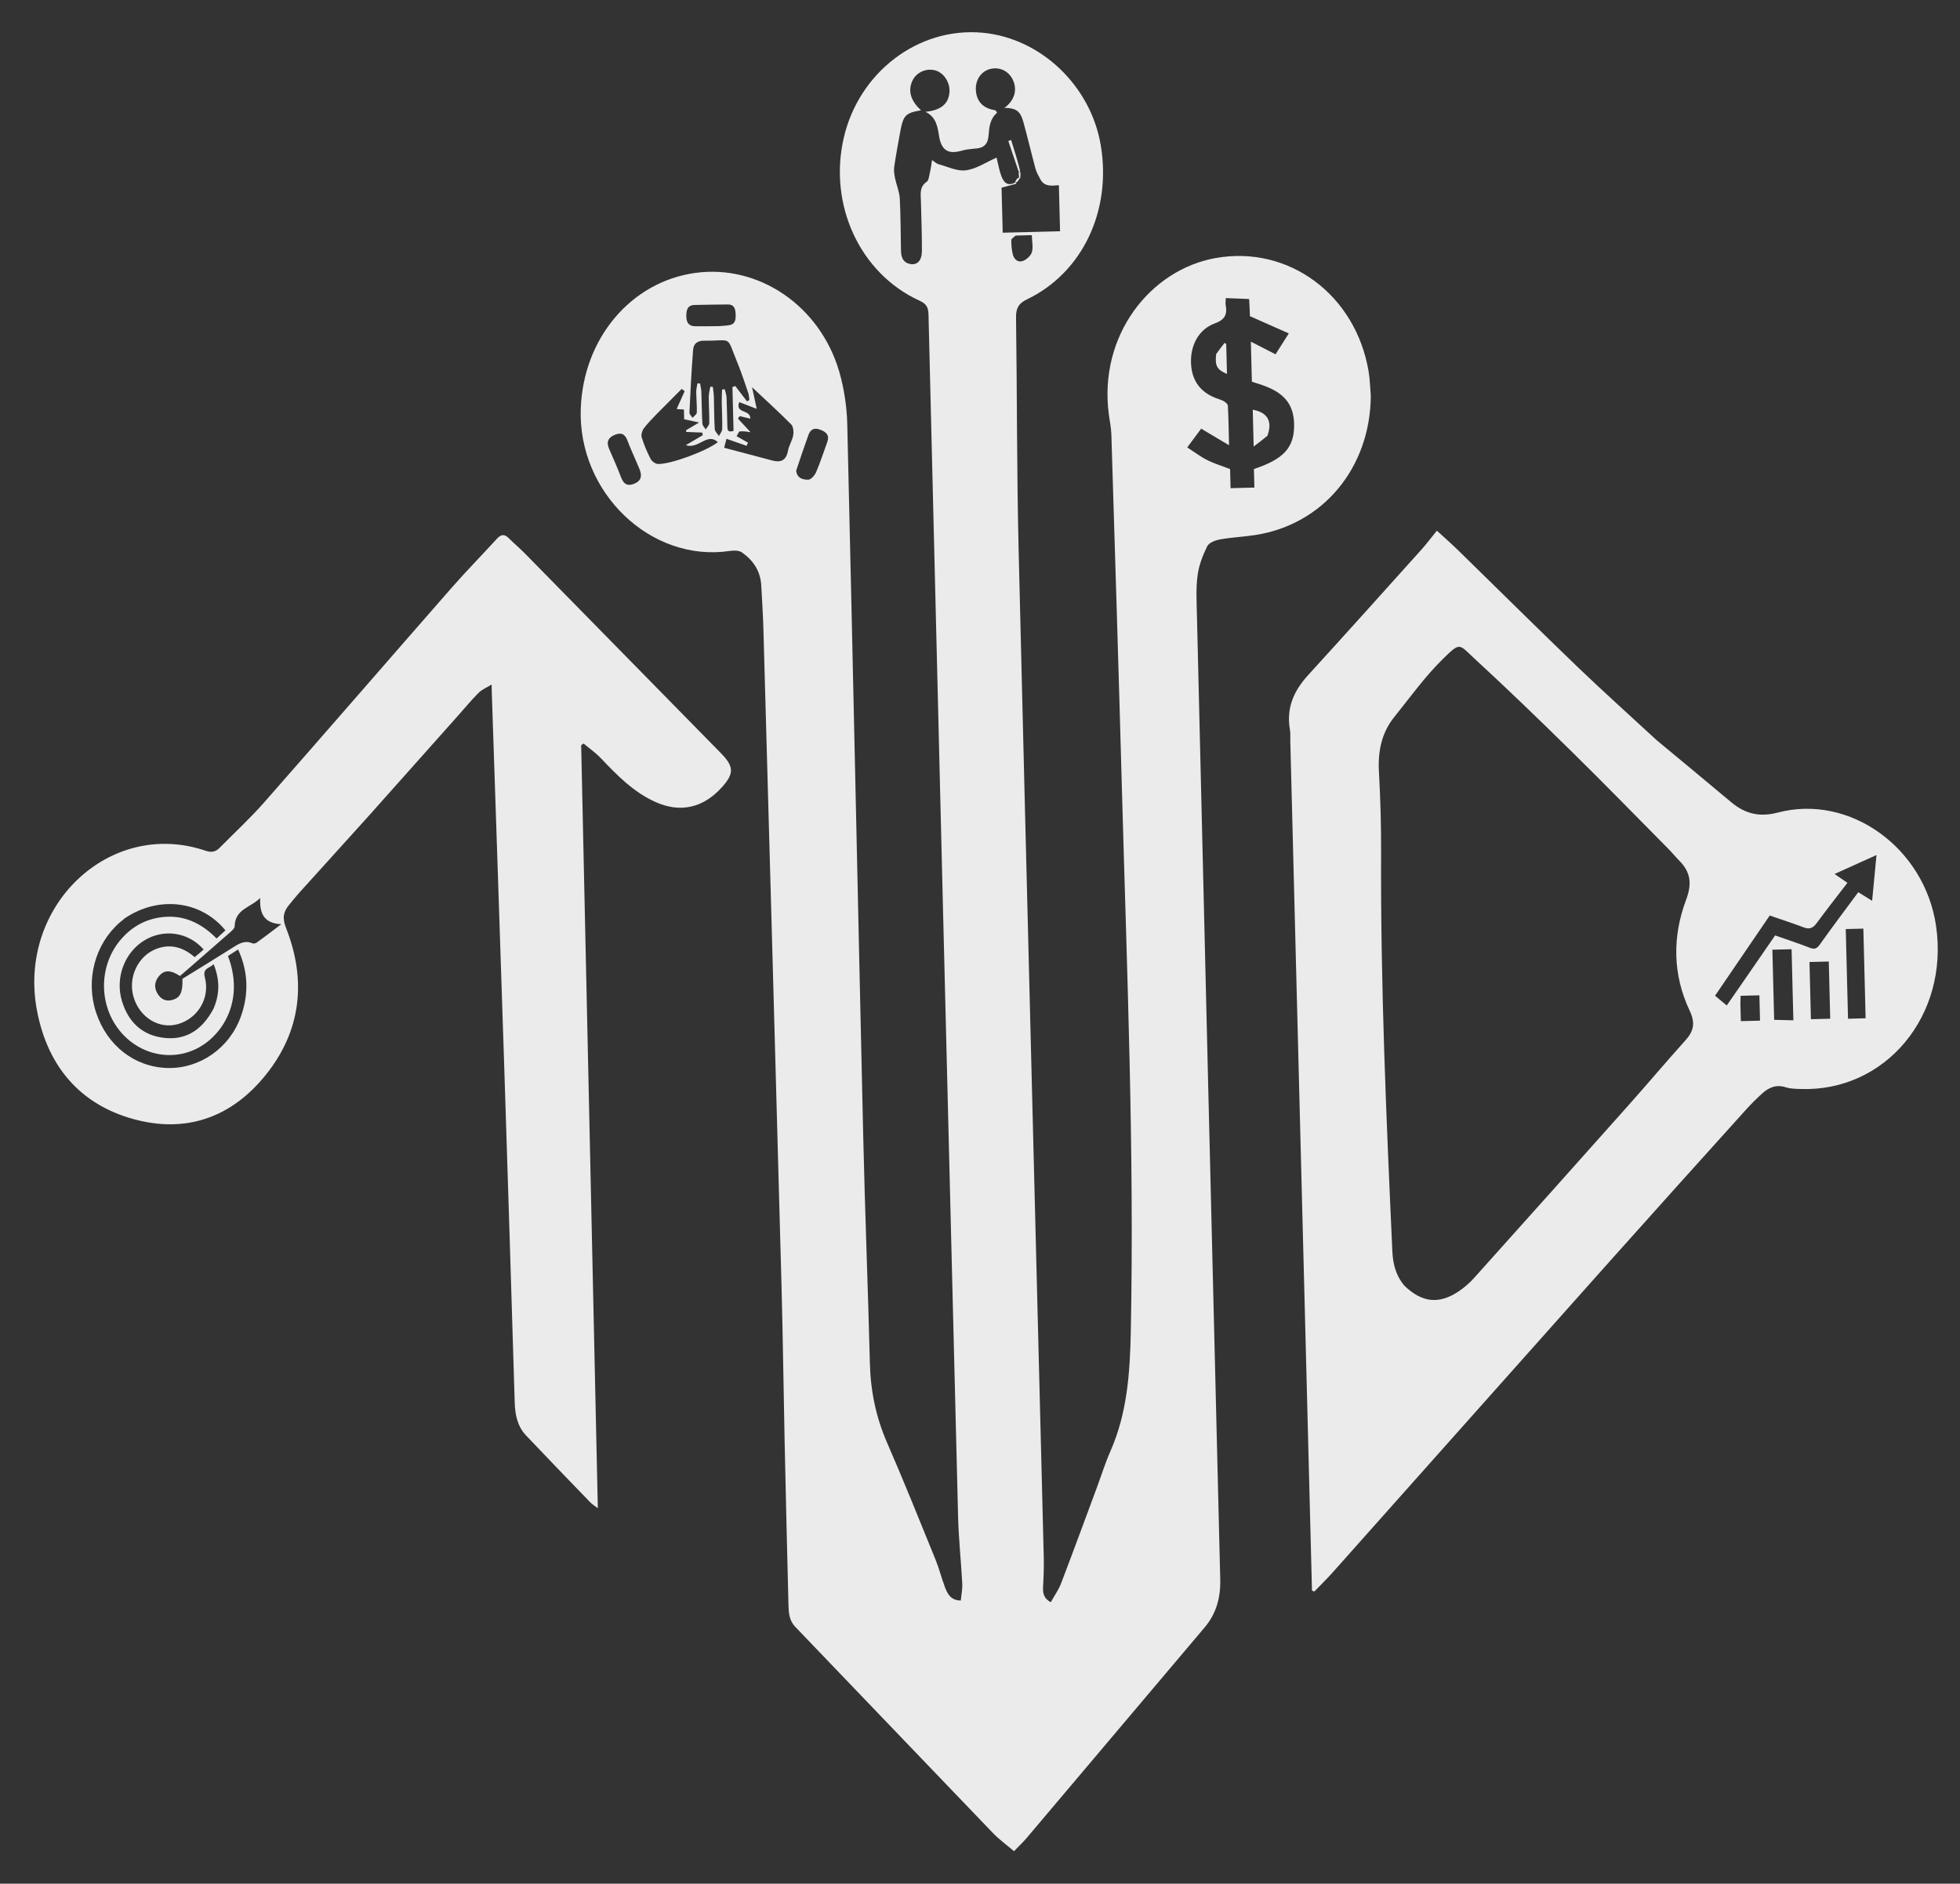 <svg width="77" height="74" viewBox="0 0 77 74" fill="none" xmlns="http://www.w3.org/2000/svg">
<rect x="0" y="0" width="77" height="74" fill="#333333" stroke="none"/>
<path d="M53.853 15.544C53.835 18.378 51.977 20.608 49.311 21.019C48.853 21.09 48.388 21.108 47.932 21.19C47.749 21.223 47.5 21.314 47.426 21.461C47.25 21.814 47.101 22.207 47.048 22.601C46.982 23.095 47.008 23.607 47.021 24.111C47.322 36.755 47.625 49.399 47.938 62.042C47.956 62.773 47.778 63.397 47.325 63.933C44.995 66.693 42.664 69.451 40.331 72.207C40.188 72.376 40.025 72.527 39.836 72.723C39.554 72.482 39.259 72.271 39.009 72.011C36.416 69.314 33.832 66.607 31.241 63.908C31.005 63.663 30.984 63.36 30.976 63.053C30.921 60.899 30.87 58.744 30.824 56.589C30.781 54.583 30.758 52.577 30.704 50.571C30.472 41.952 30.231 33.332 29.991 24.713C29.975 24.14 29.937 23.568 29.906 22.995C29.874 22.421 29.579 22.005 29.15 21.703C29.027 21.617 28.82 21.622 28.66 21.645C25.569 22.103 22.693 19.352 22.816 16.046C22.918 13.288 24.789 11.072 27.31 10.722C29.797 10.377 32.21 12.003 32.969 14.596C33.164 15.265 33.27 15.988 33.286 16.689C33.507 25.985 33.698 35.282 33.911 44.579C33.979 47.571 34.099 50.562 34.174 53.554C34.201 54.648 34.414 55.675 34.848 56.673C35.509 58.188 36.124 59.726 36.749 61.259C36.89 61.604 36.982 61.971 37.112 62.322C37.215 62.602 37.342 62.872 37.746 62.876C37.766 62.653 37.814 62.431 37.803 62.213C37.756 61.332 37.661 60.452 37.639 59.571C37.245 43.832 36.857 28.094 36.477 12.355C36.47 12.053 36.376 11.928 36.123 11.812C33.784 10.741 32.539 8.048 33.148 5.412C33.745 2.832 36.076 1.062 38.583 1.284C40.874 1.487 42.847 3.356 43.243 5.699C43.679 8.276 42.525 10.716 40.345 11.761C40.02 11.917 39.911 12.101 39.916 12.472C39.958 15.51 39.944 18.55 40.017 21.587C40.334 34.769 40.675 47.951 41.004 61.133C41.014 61.533 41.001 61.934 40.978 62.333C40.965 62.581 40.998 62.788 41.28 62.944C41.416 62.698 41.586 62.461 41.688 62.194C42.162 60.957 42.617 59.713 43.079 58.471C43.26 57.982 43.416 57.481 43.625 57.006C44.278 55.528 44.391 53.951 44.423 52.351C44.567 45.229 44.27 38.113 44.075 30.996C43.948 26.354 43.803 21.712 43.661 17.07C43.653 16.809 43.597 16.549 43.562 16.289C43.147 13.175 45.192 10.596 47.753 10.138C50.635 9.622 53.262 11.587 53.766 14.588C53.817 14.891 53.825 15.203 53.853 15.544ZM39.452 4.235C39.479 4.217 39.509 4.203 39.534 4.181C39.877 3.885 39.967 3.494 39.781 3.117C39.609 2.772 39.24 2.61 38.87 2.719C38.526 2.821 38.31 3.161 38.338 3.555C38.369 3.989 38.626 4.254 39.069 4.325C39.12 4.333 39.164 4.39 39.167 4.435C38.892 4.664 38.861 4.999 38.836 5.33C38.813 5.626 38.68 5.793 38.401 5.828C38.198 5.853 37.989 5.859 37.794 5.916C37.244 6.076 36.975 5.908 36.885 5.308C36.83 4.941 36.759 4.588 36.357 4.393C36.963 4.332 37.255 4.084 37.299 3.64C37.335 3.271 37.108 2.892 36.783 2.778C36.435 2.657 36.026 2.818 35.859 3.143C35.654 3.543 35.769 3.961 36.185 4.333C35.569 4.438 35.484 4.525 35.361 5.203C35.28 5.651 35.196 6.1 35.13 6.551C35.11 6.692 35.13 6.846 35.159 6.987C35.214 7.258 35.332 7.522 35.348 7.794C35.386 8.479 35.38 9.168 35.396 9.855C35.402 10.101 35.476 10.31 35.736 10.367C36.027 10.432 36.217 10.249 36.218 9.855C36.22 9.203 36.196 8.55 36.179 7.897C36.171 7.618 36.116 7.339 36.404 7.143C36.488 7.086 36.502 6.9 36.534 6.769C36.569 6.621 36.586 6.469 36.617 6.287C36.724 6.359 36.79 6.429 36.868 6.45C37.228 6.547 37.605 6.738 37.95 6.69C38.362 6.634 38.747 6.369 39.152 6.191C39.214 6.44 39.253 6.688 39.339 6.917C39.428 7.154 39.575 7.341 39.896 7.163C39.91 7.163 39.924 7.162 39.923 7.219C39.737 7.269 39.552 7.318 39.347 7.373C39.362 7.95 39.377 8.547 39.392 9.142C40.161 9.123 40.907 9.104 41.645 9.085C41.63 8.478 41.615 7.896 41.599 7.275C41.319 7.297 41.026 7.349 40.864 7.029C40.8 6.902 40.721 6.777 40.684 6.64C40.521 6.036 40.377 5.426 40.212 4.822C40.083 4.351 39.927 4.25 39.452 4.235ZM49.073 11.747C48.77 11.735 48.467 11.723 48.157 11.71C48.153 11.842 48.138 11.912 48.15 11.977C48.227 12.371 48.105 12.566 47.718 12.708C47.096 12.936 46.769 13.559 46.789 14.242C46.811 14.961 47.164 15.411 47.787 15.646C47.888 15.684 47.995 15.711 48.088 15.766C48.151 15.804 48.235 15.879 48.238 15.941C48.263 16.426 48.27 16.911 48.284 17.491C47.88 17.25 47.548 17.053 47.189 16.839C47.026 17.058 46.849 17.298 46.642 17.577C46.914 17.752 47.159 17.939 47.427 18.074C47.704 18.214 48.005 18.303 48.325 18.427C48.331 18.672 48.338 18.929 48.344 19.178C48.67 19.17 48.965 19.162 49.28 19.154C49.273 18.893 49.267 18.656 49.261 18.426C50.413 18.043 50.827 17.598 50.84 16.751C50.86 15.559 50.044 15.252 49.181 14.997C49.168 14.484 49.155 13.985 49.141 13.421C49.48 13.595 49.785 13.751 50.111 13.919C50.263 13.681 50.421 13.43 50.631 13.098C50.098 12.862 49.612 12.646 49.103 12.42C49.098 12.242 49.093 12.025 49.073 11.747ZM28.818 16.926C28.803 16.352 28.789 15.778 28.774 15.205C28.811 15.191 28.849 15.178 28.886 15.165C29.039 15.365 29.193 15.566 29.346 15.767C29.378 15.75 29.409 15.733 29.44 15.716C29.427 15.625 29.426 15.528 29.397 15.442C29.265 15.056 29.139 14.666 28.985 14.289C28.514 13.141 28.809 13.397 27.675 13.383C27.408 13.38 27.247 13.489 27.228 13.748C27.165 14.567 27.124 15.387 27.085 16.208C27.082 16.275 27.163 16.346 27.206 16.415C27.265 16.346 27.372 16.279 27.374 16.208C27.384 15.934 27.354 15.659 27.352 15.384C27.351 15.277 27.384 15.168 27.401 15.06C27.434 15.061 27.468 15.062 27.501 15.063C27.519 15.165 27.548 15.267 27.552 15.37C27.568 15.794 27.57 16.218 27.593 16.641C27.598 16.721 27.68 16.795 27.726 16.872C27.774 16.788 27.862 16.705 27.864 16.619C27.87 16.276 27.844 15.932 27.844 15.588C27.845 15.456 27.884 15.324 27.905 15.191C27.938 15.193 27.971 15.196 28.004 15.198C28.018 15.326 28.041 15.454 28.045 15.583C28.058 16.006 28.053 16.431 28.079 16.854C28.085 16.95 28.186 17.039 28.244 17.131C28.289 17.039 28.371 16.947 28.373 16.853C28.38 16.498 28.359 16.142 28.354 15.787C28.351 15.626 28.363 15.464 28.368 15.303C28.402 15.299 28.437 15.295 28.471 15.291C28.496 15.398 28.538 15.504 28.543 15.611C28.56 15.977 28.562 16.344 28.574 16.711C28.578 16.846 28.559 17.011 28.818 16.926ZM29.041 16.95C29.006 17.013 28.971 17.076 28.938 17.136C29.101 17.228 29.243 17.309 29.385 17.39C29.367 17.431 29.349 17.472 29.331 17.513C29.073 17.424 28.815 17.334 28.54 17.238C28.516 17.332 28.492 17.424 28.449 17.59C29.097 17.762 29.718 17.928 30.341 18.091C30.66 18.175 30.883 18.104 30.956 17.709C30.994 17.5 31.124 17.31 31.161 17.101C31.186 16.966 31.167 16.758 31.085 16.675C30.604 16.19 30.098 15.732 29.545 15.212C29.614 15.529 29.664 15.762 29.729 16.062C29.458 15.957 29.25 15.877 29.042 15.797C28.87 16.264 29.489 16.068 29.476 16.448C29.328 16.412 29.194 16.38 29.06 16.347C29.037 16.38 29.014 16.413 28.991 16.445C29.134 16.6 29.278 16.754 29.488 16.98C29.29 16.949 29.19 16.934 29.041 16.95ZM25.778 16.286C25.613 16.466 25.434 16.634 25.29 16.831C25.225 16.921 25.179 17.086 25.211 17.186C25.301 17.477 25.421 17.761 25.561 18.03C25.611 18.126 25.75 18.224 25.851 18.227C26.355 18.244 27.784 17.706 28.201 17.369C27.777 16.977 27.452 17.657 26.943 17.488C27.217 17.327 27.412 17.213 27.607 17.098C27.602 17.063 27.597 17.029 27.592 16.994C27.381 16.986 27.169 16.977 26.958 16.969C26.957 16.946 26.956 16.923 26.955 16.9C27.101 16.814 27.246 16.728 27.466 16.597C27.21 16.542 27.047 16.507 26.878 16.471C26.874 16.323 26.871 16.2 26.869 16.089C26.77 16.082 26.685 16.076 26.583 16.069C26.7 15.808 26.799 15.588 26.897 15.368C26.858 15.338 26.82 15.308 26.781 15.278C26.457 15.603 26.134 15.928 25.778 16.286ZM28.24 12.812C28.379 12.799 28.52 12.797 28.657 12.773C28.901 12.73 28.908 12.528 28.899 12.326C28.891 12.124 28.833 11.959 28.604 11.961C28.164 11.965 27.723 11.969 27.283 11.981C27.01 11.988 26.96 12.175 26.962 12.425C26.965 12.683 27.071 12.813 27.307 12.817C27.597 12.822 27.888 12.815 28.24 12.812ZM24.962 18.052C24.857 17.802 24.742 17.557 24.648 17.302C24.544 17.024 24.376 16.984 24.135 17.09C23.888 17.199 23.813 17.366 23.929 17.631C24.091 18.004 24.256 18.376 24.401 18.756C24.509 19.04 24.673 19.11 24.933 18.995C25.213 18.873 25.225 18.667 25.116 18.412C25.072 18.308 25.027 18.204 24.962 18.052ZM31.279 18.489C31.309 18.794 31.55 18.845 31.75 18.845C31.857 18.845 32.006 18.678 32.061 18.549C32.226 18.168 32.351 17.768 32.496 17.377C32.598 17.103 32.469 16.98 32.246 16.889C32.014 16.795 31.849 16.837 31.757 17.095C31.599 17.542 31.442 17.989 31.279 18.489ZM39.901 9.254C39.842 9.312 39.734 9.368 39.731 9.428C39.724 9.606 39.745 9.789 39.781 9.964C39.826 10.182 39.984 10.322 40.179 10.254C40.323 10.203 40.493 10.053 40.538 9.908C40.596 9.717 40.543 9.487 40.536 9.238C40.339 9.243 40.149 9.248 39.901 9.254Z" fill="white" fill-opacity="0.9"/>
<path d="M65.081 29.076C66.068 29.897 67.04 30.698 68.005 31.509C68.557 31.973 69.128 32.109 69.84 31.922C72.667 31.176 75.614 33.309 76.06 36.378C76.573 39.897 74.072 42.901 70.727 42.781C70.534 42.774 70.332 42.772 70.15 42.713C69.785 42.594 69.491 42.719 69.226 42.959C68.998 43.167 68.777 43.387 68.569 43.618C66.79 45.593 65.01 47.566 63.239 49.551C59.602 53.628 55.972 57.713 52.337 61.792C52.111 62.045 51.867 62.28 51.632 62.524C51.602 62.511 51.572 62.497 51.542 62.484C51.538 62.355 51.535 62.226 51.532 62.096C51.251 51.093 50.971 40.089 50.69 29.086C50.687 28.948 50.7 28.807 50.677 28.674C50.522 27.801 50.839 27.125 51.398 26.513C52.89 24.88 54.367 23.231 55.847 21.585C56.047 21.362 56.228 21.119 56.449 20.847C56.759 21.132 57.03 21.369 57.288 21.621C58.847 23.143 60.393 24.679 61.963 26.188C62.98 27.165 64.029 28.104 65.081 29.076ZM55.178 50.513C55.869 51.178 56.54 51.25 57.322 50.719C57.537 50.572 57.74 50.394 57.916 50.198C59.952 47.93 61.984 45.658 64.011 43.381C64.751 42.55 65.468 41.697 66.212 40.871C66.538 40.508 66.612 40.194 66.378 39.7C65.709 38.283 65.697 36.79 66.242 35.341C66.482 34.7 66.409 34.251 65.968 33.807C65.82 33.657 65.686 33.491 65.537 33.341C64.269 32.06 63.01 30.769 61.726 29.507C60.474 28.276 59.212 27.056 57.923 25.87C57.308 25.304 57.382 25.203 56.678 25.894C55.98 26.579 55.395 27.397 54.774 28.169C54.279 28.784 54.128 29.508 54.172 30.312C54.23 31.364 54.262 32.42 54.257 33.473C54.234 38.702 54.461 43.923 54.699 49.144C54.721 49.631 54.823 50.098 55.178 50.513ZM68.514 38.521C68.92 37.932 69.326 37.344 69.737 36.748C70.199 36.911 70.65 37.058 71.092 37.23C71.272 37.3 71.369 37.279 71.492 37.107C71.983 36.415 72.495 35.738 73.003 35.05C73.189 35.164 73.359 35.269 73.548 35.387C73.607 34.772 73.661 34.203 73.719 33.59C73.167 33.839 72.668 34.065 72.073 34.334C72.276 34.474 72.42 34.574 72.577 34.682C72.144 35.246 71.745 35.754 71.361 36.275C71.222 36.463 71.081 36.515 70.867 36.434C70.425 36.268 69.976 36.122 69.525 35.966C68.805 37.022 68.1 38.056 67.377 39.117C67.547 39.258 67.683 39.372 67.836 39.5C68.067 39.165 68.276 38.862 68.514 38.521ZM73.249 38.285C73.234 37.683 73.219 37.081 73.203 36.481C72.948 36.487 72.72 36.493 72.512 36.498C72.542 37.684 72.571 38.843 72.601 40.021C72.837 40.015 73.047 40.009 73.292 40.003C73.278 39.445 73.264 38.9 73.249 38.285ZM70.436 39.386C70.419 38.69 70.401 37.994 70.384 37.29C70.124 37.297 69.883 37.303 69.629 37.309C69.653 38.241 69.675 39.149 69.699 40.064C69.952 40.07 70.186 40.076 70.454 40.082C70.448 39.858 70.443 39.656 70.436 39.386ZM71.881 39.213C71.869 38.735 71.857 38.258 71.845 37.773C71.574 37.779 71.335 37.785 71.087 37.792C71.106 38.55 71.124 39.285 71.143 40.039C71.403 40.033 71.642 40.027 71.901 40.02C71.895 39.758 71.889 39.519 71.881 39.213ZM68.373 39.455C68.379 39.669 68.384 39.883 68.39 40.115C68.653 40.109 68.894 40.103 69.144 40.096C69.136 39.759 69.128 39.437 69.119 39.101C68.868 39.108 68.635 39.113 68.38 39.12C68.377 39.218 68.375 39.305 68.373 39.455Z" fill="white" fill-opacity="0.9"/>
<path d="M14.52 32.014C13.579 33.055 12.653 34.078 11.729 35.102C11.603 35.243 11.487 35.394 11.365 35.539C11.133 35.813 11.081 36.056 11.236 36.451C12.057 38.536 11.821 40.513 10.438 42.23C9.064 43.936 7.267 44.527 5.222 43.957C3.177 43.387 1.886 41.932 1.458 39.727C0.658 35.6 4.307 32.14 8.077 33.421C8.306 33.498 8.469 33.468 8.629 33.305C9.213 32.713 9.826 32.149 10.376 31.524C12.839 28.723 15.281 25.901 17.739 23.095C18.318 22.433 18.934 21.808 19.526 21.16C19.687 20.985 19.823 20.975 19.991 21.145C20.194 21.351 20.416 21.534 20.619 21.74C23.185 24.353 25.747 26.969 28.314 29.58C28.834 30.109 28.852 30.38 28.36 30.927C27.625 31.744 26.72 31.946 25.738 31.501C24.895 31.12 24.247 30.464 23.609 29.79C23.402 29.572 23.153 29.4 22.924 29.208C22.893 29.23 22.863 29.253 22.832 29.276C23.05 39.242 23.267 49.207 23.486 59.25C23.36 59.153 23.264 59.096 23.187 59.017C22.344 58.144 21.5 57.271 20.665 56.39C20.332 56.038 20.236 55.587 20.221 55.1C20.088 50.711 19.953 46.321 19.81 41.931C19.652 37.038 19.485 32.145 19.322 27.251C19.319 27.16 19.318 27.068 19.313 26.892C19.113 27.016 18.932 27.086 18.803 27.216C18.514 27.506 18.252 27.825 17.978 28.132C16.83 29.421 15.683 30.709 14.52 32.014ZM4.911 36.069C4.843 36.125 4.773 36.179 4.707 36.237C3.727 37.091 3.355 38.5 3.773 39.771C4.202 41.078 5.293 41.924 6.586 41.956C7.849 41.986 9.019 41.177 9.464 39.93C9.779 39.051 9.755 38.174 9.354 37.299C9.2 37.398 9.076 37.479 8.956 37.556C9.598 39.241 8.808 40.583 7.843 41.133C6.756 41.752 5.388 41.435 4.62 40.384C3.856 39.338 3.918 37.855 4.765 36.887C5.2 36.388 5.741 36.104 6.371 36.029C7.205 35.93 7.907 36.256 8.508 36.868C8.637 36.75 8.746 36.65 8.856 36.55C7.903 35.381 6.247 35.177 4.911 36.069ZM8.38 39.641C8.637 39.065 8.641 38.49 8.393 37.879C8.225 38.046 7.951 38.028 8.047 38.392C8.262 39.199 7.779 40.006 6.993 40.231C6.253 40.444 5.482 39.972 5.246 39.164C5.018 38.382 5.433 37.529 6.171 37.265C6.721 37.068 7.206 37.221 7.647 37.6C7.716 37.543 7.776 37.496 7.834 37.446C7.89 37.399 7.945 37.35 8.001 37.301C7.404 36.62 6.443 36.477 5.678 36.939C4.892 37.413 4.514 38.415 4.792 39.33C5.04 40.146 5.574 40.645 6.369 40.762C7.251 40.892 7.916 40.504 8.38 39.641ZM7.438 38.025C7.314 38.132 7.19 38.239 7.071 38.341C6.706 38.105 6.469 38.098 6.267 38.323C6.084 38.526 6.036 38.765 6.177 39.014C6.314 39.256 6.52 39.359 6.783 39.279C7.087 39.188 7.183 38.976 7.168 38.451C7.832 38.04 8.503 37.633 9.166 37.212C9.402 37.062 9.627 36.93 9.913 37.058C9.961 37.079 10.044 37.06 10.09 37.027C10.381 36.817 10.666 36.598 11.052 36.307C10.341 36.274 10.196 35.853 10.222 35.275C9.859 35.652 9.234 35.701 9.218 36.392C9.216 36.471 9.115 36.559 9.044 36.622C8.522 37.082 7.997 37.536 7.438 38.025Z" fill="white" fill-opacity="0.9"/>
<path d="M39.876 7.161C39.901 7.091 39.947 7.022 40.016 6.967C40.042 6.999 40.044 7.016 40.046 7.033C40.021 7.072 39.995 7.11 39.954 7.154C39.924 7.161 39.91 7.162 39.876 7.161Z" fill="white" fill-opacity="0.9"/>
<path d="M40.02 6.746C39.884 6.344 39.749 5.942 39.613 5.541C39.649 5.527 39.685 5.513 39.722 5.499C39.847 5.896 39.973 6.292 40.078 6.717C40.044 6.745 40.032 6.745 40.02 6.746Z" fill="white" fill-opacity="0.9"/>
<path d="M40.02 6.768C40.033 6.744 40.045 6.744 40.076 6.743C40.096 6.831 40.097 6.921 40.073 7.022C40.045 7.016 40.043 6.999 40.035 6.956C40.026 6.884 40.023 6.838 40.02 6.768Z" fill="white" fill-opacity="0.9"/>
<path d="M49.791 17.119C49.62 17.262 49.462 17.382 49.251 17.542C49.237 16.995 49.226 16.545 49.215 16.096C49.795 16.2 50 16.547 49.791 17.119Z" fill="white" fill-opacity="0.9"/>
<path d="M47.778 13.911C47.892 13.747 48 13.608 48.108 13.469C48.13 13.485 48.152 13.501 48.173 13.517C48.183 13.905 48.193 14.294 48.203 14.69C47.812 14.531 47.722 14.367 47.778 13.911Z" fill="white" fill-opacity="0.9"/>
</svg>
